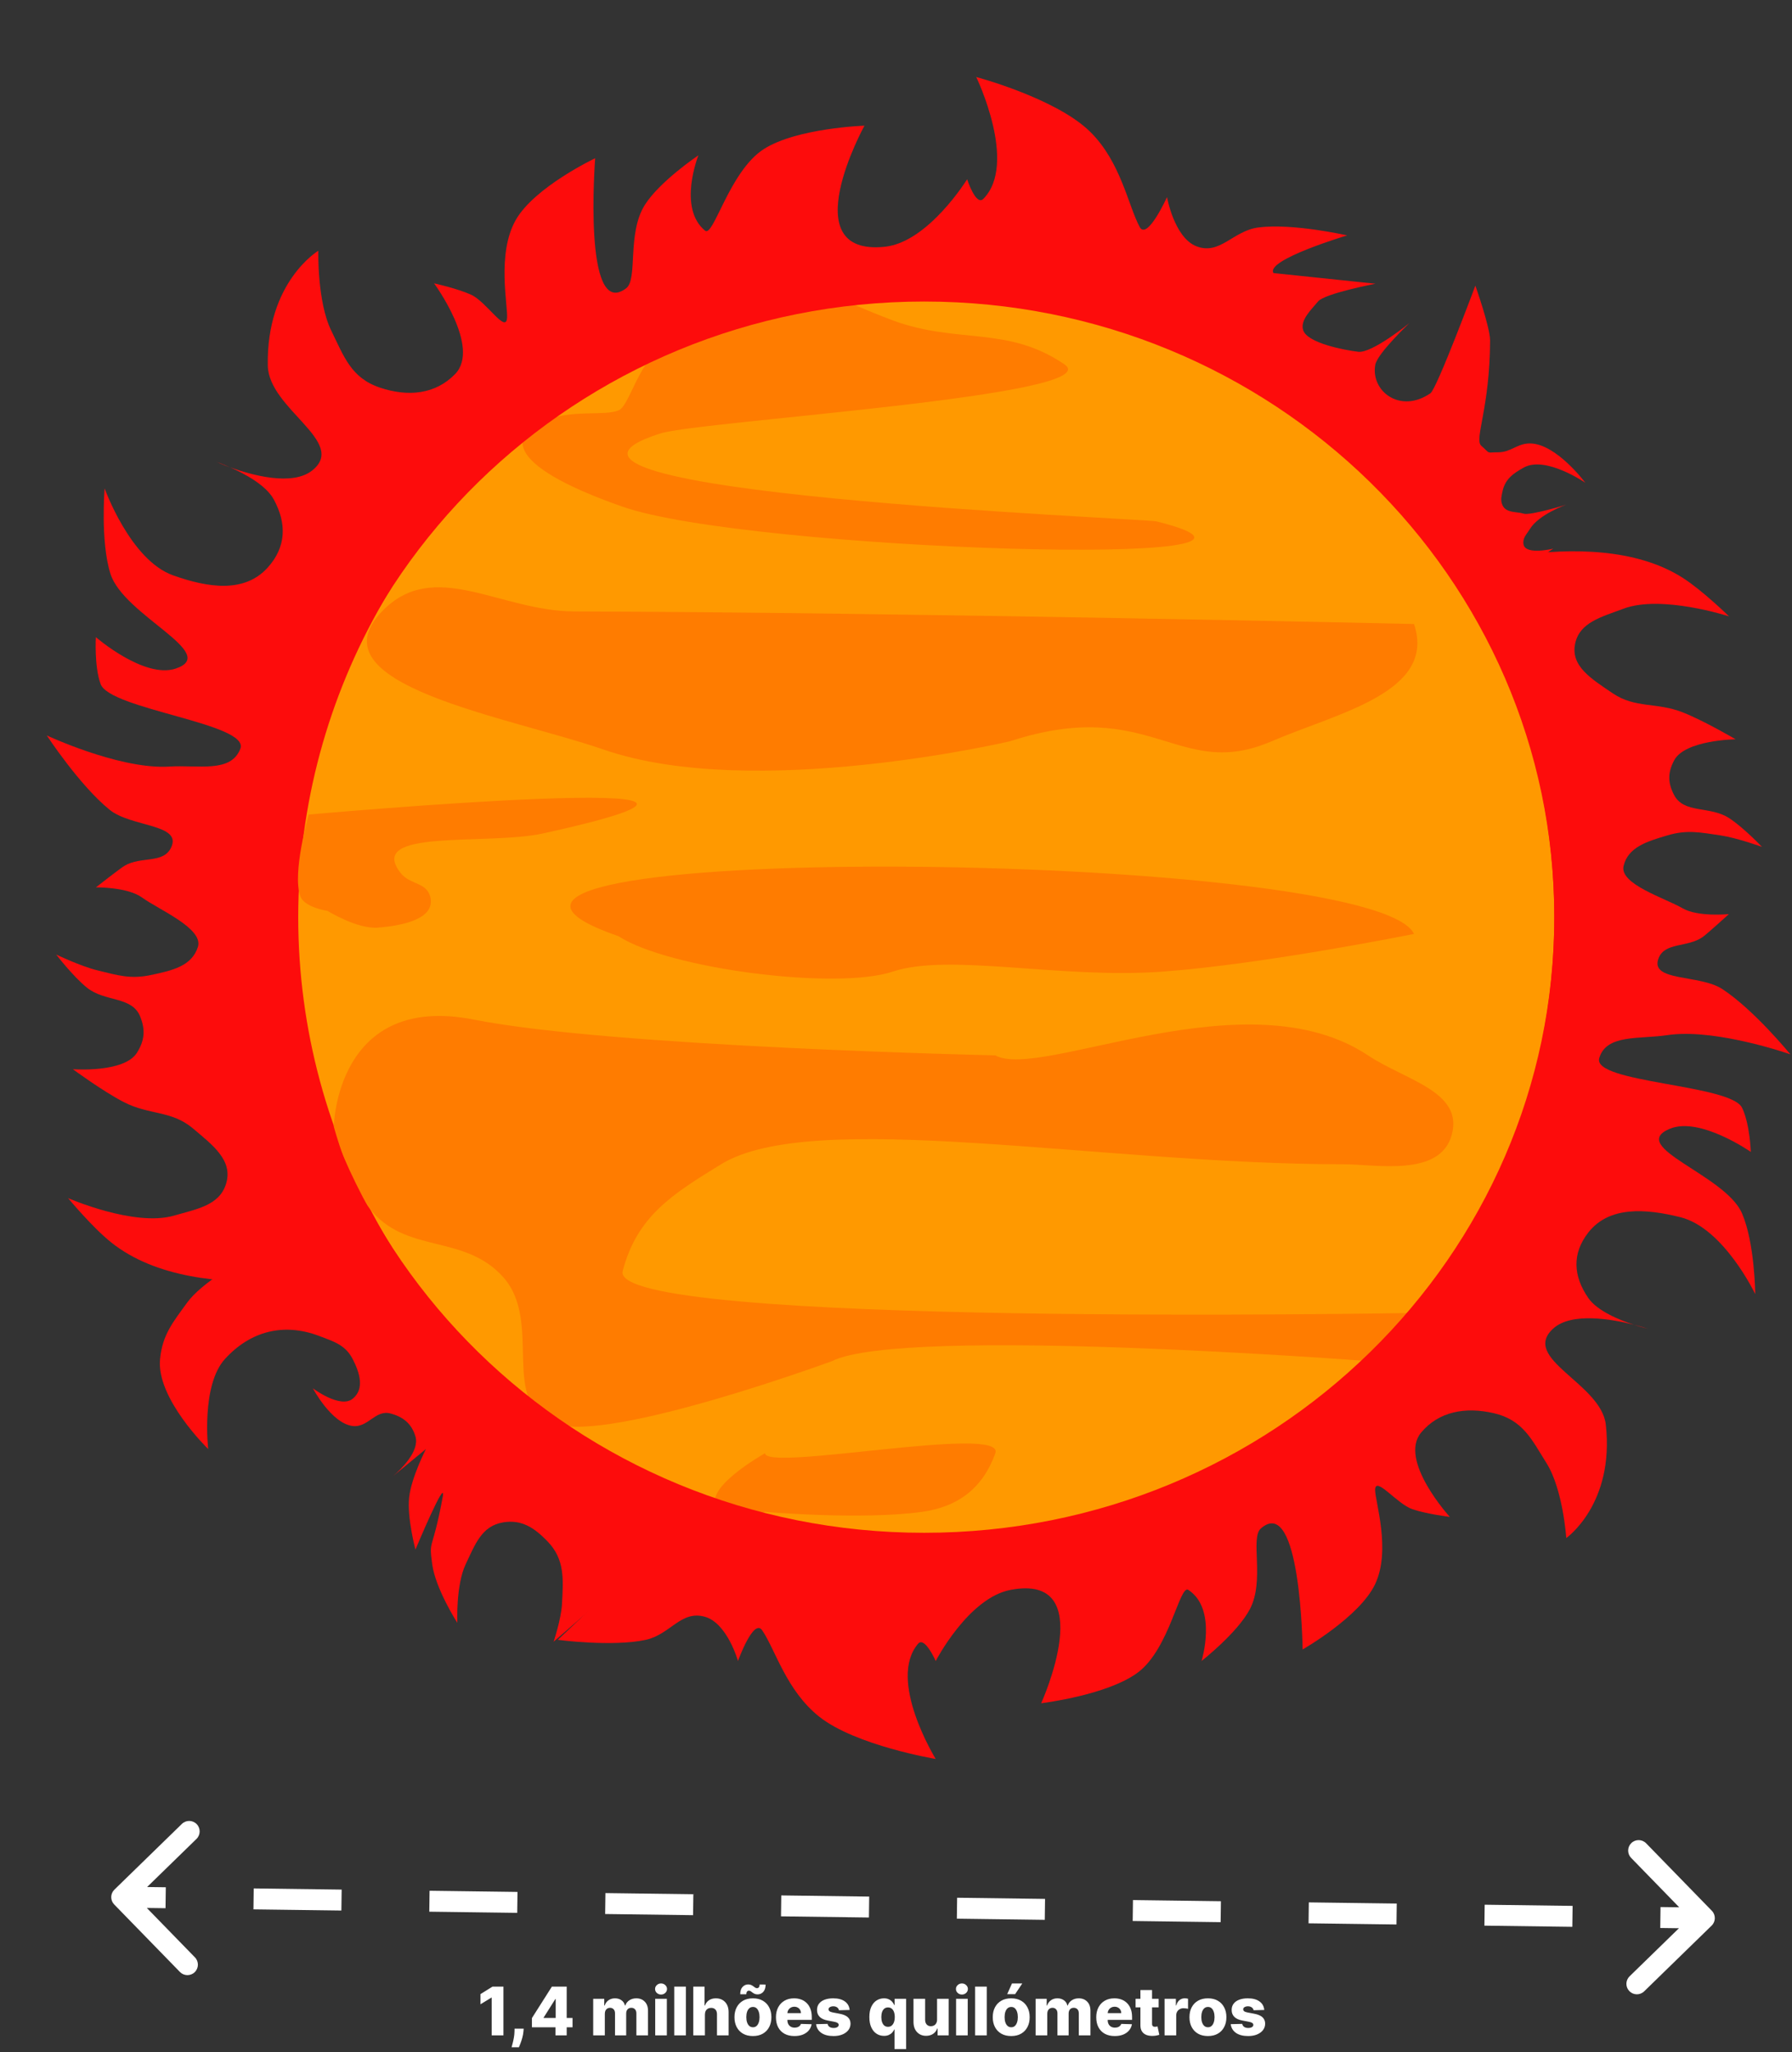 <svg width="428" height="490" viewBox="0 0 428 490" fill="none" xmlns="http://www.w3.org/2000/svg">
<rect x="0" y="0" width="428" height="490" fill="#333333" stroke="none"/>
<path d="M133.227 391.564L145.821 379.638L339.454 138C339.454 138 379.642 123.685 401.939 138C406.729 141.075 412.959 147.174 412.959 147.174C412.959 147.174 396.842 141.938 387.771 145.339C382.418 147.346 377.343 148.598 376.227 153.596C375.007 159.057 380.122 162.106 385.147 165.522C390.571 169.208 395.683 167.626 401.939 170.109C407.124 172.166 414.534 176.53 414.534 176.53C414.534 176.53 402.403 176.674 399.84 181.576C398.307 184.509 398.308 186.9 399.84 189.832C402.202 194.351 408.398 192.373 412.959 195.337C416.448 197.603 420.831 202.217 420.831 202.217C420.831 202.217 414.886 200.059 410.86 199.465C406.011 198.749 402.925 198.088 398.266 199.465C393.294 200.934 388.813 202.307 387.771 206.804C386.77 211.122 397.7 214.459 401.9 216.895C405.522 218.996 412.92 218.271 412.92 218.271C412.92 218.271 407.672 223.056 406.623 223.776C402.942 226.299 397.613 224.944 396.128 228.821C393.973 234.447 405.905 232.613 411.345 236.16C418.903 241.089 427.613 251.756 427.613 251.756C427.613 251.756 410.773 245.821 399.276 247.036L398.227 247.169C391.512 248.174 383.61 246.896 381.959 252.673C380.272 258.577 413.334 258.91 416.068 264.506C417.947 268.352 418.167 275.056 418.167 275.056C418.167 275.056 405.914 266.494 398.751 269.552C388.623 273.875 412.101 280.512 416.068 289.734C419.128 296.848 419.217 308.999 419.217 308.999C419.217 308.999 411.716 293.246 401.375 290.652C392.953 288.538 384.262 287.988 379.335 294.321C375.418 299.357 375.749 304.695 379.335 309.917C381.468 313.021 386.732 315.171 390.208 316.309C392.208 316.817 393.504 317.256 393.504 317.256C393.504 317.256 392.129 316.937 390.208 316.309C385.076 315.003 375.309 313.238 370.939 317.256C363.108 324.456 382.439 330.302 383.534 340.19C385.633 359.161 374.088 367.253 374.088 367.253C374.088 367.253 373.315 355.648 369.365 349.364C365.873 343.809 363.783 339.052 356.771 337.438C349.938 335.865 343.643 337.051 339.454 342.025C333.88 348.644 346.276 362.208 346.276 362.208C346.276 362.208 340.689 361.511 337.355 360.373C333.59 359.088 328.434 352.253 328.434 355.786C328.434 358.538 332.271 370.15 328.434 378.262C324.725 386.105 311.118 393.858 311.118 393.858C311.118 393.858 310.683 356.625 301.147 364.96C298.524 367.253 302.131 377.336 298.524 384.225C295.553 389.898 286.979 396.61 286.979 396.61C286.979 396.61 290.817 384.219 283.831 379.638C281.732 378.262 279.363 393.692 271.761 399.362C264.463 404.806 248.672 406.701 248.672 406.701C248.672 406.701 262.84 375.51 241.326 379.638C231.268 381.568 223.484 396.61 223.484 396.61C223.484 396.61 220.86 390.647 219.286 392.482C211.843 401.156 223.484 420.003 223.484 420.003C223.484 420.003 204.381 416.82 195.672 409.912C187.785 403.656 185.177 393.858 182.029 389.271C179.981 386.288 176.256 396.61 176.256 396.61C176.256 396.61 173.729 387.6 168.385 386.06C162.635 384.403 160.097 390.301 154.217 391.564C146.256 393.274 133.227 391.564 133.227 391.564Z" fill="#FD0C0C"/>
<path d="M321.752 56.208C321.752 56.208 302.144 62.064 304.165 65.201L328.52 67.749C328.52 67.749 316.354 70.085 314.806 71.979C313.22 73.919 310.507 76.387 311.234 78.799C312.181 81.944 321.241 83.625 324.414 83.999C327.713 84.389 336.615 77.155 336.615 77.155C336.615 77.155 328.953 84.391 328.466 87.131C327.354 93.387 334.414 98.888 341.644 93.902C343.169 92.85 352.374 68.205 352.374 68.205C352.374 68.205 355.899 78.147 355.89 81.29C355.845 97.528 352.031 104.901 353.79 106.438C356.132 108.485 354.768 108.007 357.846 107.998C360.923 107.989 362.388 105.839 365.465 105.881C371.731 105.966 378.634 115.271 378.634 115.271C378.634 115.271 369.14 108.739 363.926 111.647C361.327 113.096 359.446 114.445 358.834 117.424C358.588 118.626 358.36 119.44 358.826 120.566C359.661 122.589 362.374 122.128 363.895 122.647C365.416 123.167 374.052 120.523 374.052 120.523C374.052 120.523 367.561 122.801 365.408 126.309C364.598 127.629 363.616 128.447 363.875 129.98C364.322 132.628 370.977 131.008 370.977 131.008L357.756 139.95L300.487 83.67C273.617 136.399 138.713 271.026 89.704 302.282C89.704 302.282 47.749 313.603 26.543 296.652C21.988 293.011 16.258 286.084 16.258 286.084C16.258 286.084 32.062 293.001 41.547 290.268C47.146 288.656 52.392 287.806 53.985 282.691C55.726 277.101 50.839 273.458 46.077 269.44C40.938 265.103 35.623 266.293 29.53 263.139C24.481 260.525 17.398 255.302 17.398 255.302C17.398 255.302 29.673 256.244 32.719 251.359C34.541 248.436 34.764 245.941 33.487 242.742C31.52 237.813 25.073 239.318 20.739 235.814C17.423 233.134 13.422 227.924 13.422 227.924C13.422 227.924 19.23 230.712 23.244 231.695C28.08 232.879 31.137 233.847 35.975 232.829C41.137 231.744 45.794 230.714 47.266 226.115C48.679 221.698 37.942 217.23 33.923 214.309C30.457 211.79 22.912 211.88 22.912 211.88C22.912 211.88 28.662 207.359 29.79 206.702C33.745 204.4 39.006 206.295 40.868 202.382C43.569 196.704 31.337 197.543 26.168 193.35C18.987 187.525 11.176 175.607 11.176 175.607C11.176 175.607 27.645 183.319 39.38 183.087L40.453 183.042C47.333 182.598 55.202 184.644 57.408 178.763C59.663 172.753 26.274 169.427 24.031 163.339C22.49 159.156 22.891 152.139 22.891 152.139C22.891 152.139 34.48 162.179 42.005 159.633C52.645 156.034 29.53 146.99 26.378 137.008C23.947 129.307 24.988 116.616 24.988 116.616C24.988 116.616 31.105 133.734 41.316 137.374C49.632 140.339 58.366 141.696 63.935 135.53C68.364 130.626 68.526 125.025 65.386 119.252C63.519 115.819 58.398 113.101 54.99 111.601C53.017 110.89 51.747 110.315 51.747 110.315C51.747 110.315 53.108 110.772 54.99 111.601C60.057 113.426 69.765 116.148 74.556 112.348C83.141 105.539 64.145 97.696 63.959 87.276C63.602 67.286 76.025 59.88 76.025 59.88C76.025 59.88 75.726 72.063 79.134 78.977C82.147 85.09 83.817 90.243 90.755 92.56C97.516 94.817 103.988 94.147 108.686 89.332C114.936 82.926 103.668 67.652 103.668 67.652C103.668 67.652 109.25 68.883 112.514 70.371C116.201 72.051 120.776 79.65 121.105 75.963C121.361 73.09 118.563 60.624 123.196 52.503C127.676 44.651 142.151 37.786 142.151 37.786C142.151 37.786 139.127 76.686 149.541 68.846C152.406 66.689 149.698 55.84 153.985 48.974C157.515 43.321 166.807 37.088 166.807 37.088C166.807 37.088 161.774 49.675 168.41 55.086C170.404 56.711 174.234 40.82 182.445 35.587C190.329 30.562 206.467 30.007 206.467 30.007C206.467 30.007 189.243 61.286 211.375 58.916C221.721 57.808 230.988 42.809 230.988 42.809C230.988 42.809 233.086 49.269 234.848 47.496C243.178 39.113 233.165 18.392 233.165 18.392C233.165 18.392 252.179 23.436 260.339 31.431C267.729 38.671 269.454 49.133 272.209 54.204C274.001 57.502 278.727 47.064 278.727 47.064C278.727 47.064 280.443 56.696 285.702 58.785C291.36 61.033 294.474 55.105 300.535 54.316C308.741 53.249 321.752 56.208 321.752 56.208Z" fill="#FD0C0C"/>
<path d="M38.226 324.5C38.807 318.678 41.288 315.735 44.726 311C51.249 302.016 80.226 289.5 80.226 289.5L166.226 362.5L132.226 392C132.226 392 134.039 386.596 134.226 383C134.538 376.993 134.924 372.308 130.726 368C127.613 364.805 124.632 362.797 120.226 363.5C115.038 364.328 113.487 368.758 111.226 373.5C108.849 378.485 109.226 387.5 109.226 387.5C109.226 387.5 104.019 379.395 103.226 373.5C102.383 367.232 103.226 371 105.726 357.5C106.728 352.09 99.226 370 99.226 370C99.226 370 97.179 362.386 97.726 357.5C98.255 352.775 101.726 346 101.726 346L93.853 352.484C93.467 352.814 93.226 353 93.226 353L93.853 352.484C95.592 350.996 100.286 346.573 99.226 343C98.322 339.953 96.302 338.302 93.226 337.5C89.641 336.565 87.903 340.955 84.226 340.5C79.154 339.873 74.726 331.5 74.726 331.5C74.726 331.5 81.239 336.408 84.226 334C87.115 331.672 85.934 327.793 84.226 324.5C82.48 321.135 79.771 320.345 76.226 319C67.769 315.792 59.818 317.814 53.726 324.5C47.974 330.813 49.726 346 49.726 346C49.726 346 37.281 333.975 38.226 324.5Z" fill="#FD0C0C"/>
<circle cx="221.227" cy="219" r="150" fill="#FF9900"/>
<path d="M220.226 361C205.726 363 182.726 361 182.726 361C182.726 361 174.933 363.365 171.726 360.5C166.654 355.969 182.726 347 182.726 347C182.726 351.5 240.226 340 237.726 347C234.782 355.242 228.896 359.804 220.226 361Z" fill="#FF7C00"/>
<path d="M326.726 325C326.726 325 215.726 316.5 198.726 325C198.726 325 145.726 344.5 132.726 340C119.011 335.252 129.852 315.862 120.226 305C110.901 294.477 96.865 299.593 88.226 288.5C83.122 281.946 79.726 269 79.726 269C79.726 269 80.226 236.934 113.226 243.467C146.226 250 237.726 252 237.726 252C248.504 258.032 297.791 232.744 326.726 252C335.695 257.969 349.599 260.617 346.726 271C343.922 281.134 328.726 278 320.726 278C262.733 278 194.226 264.5 172.226 278C160.684 285.083 152.124 290.391 148.726 303.5C145.226 317 337.726 313.5 337.726 313.5L332.726 319.5L326.726 325Z" fill="#FF7C00"/>
<path d="M277.726 232C253.189 233.798 226.726 227.5 213.226 232C199.726 236.5 159.641 231.325 147.726 223.544C80.726 200.5 328.119 202.484 337.726 223C337.726 223 301.934 230.226 277.726 232Z" fill="#FF7C00"/>
<path d="M303.726 177C281.307 186.651 275.009 165.97 241.226 177C241.226 177 180.04 191.367 144.226 179C121.179 171.042 74.324 163.573 91.226 146C103.679 133.053 119.262 145.95 137.226 146C215.535 146.219 337.726 149 337.726 149C343.165 165.318 319.525 170.198 303.726 177Z" fill="#FF7C00"/>
<path d="M276.226 124.5C322.226 136 178.726 131.5 148.726 121C118.726 110.5 122.858 103.309 129.726 100.5C136.594 97.691 144.226 99.4 147.726 98C150.226 97 152.242 87.415 157.726 83C162.98 78.771 173.726 76.5 173.726 76.5L198.726 70.5C198.726 70.5 207.478 74.375 213.226 76.5C228.729 82.231 240.57 77.689 254.226 87C265.226 94.5 167.226 100.5 157.726 103.5C113.118 117.586 273.316 123.772 276.226 124.5Z" fill="#FF7C00"/>
<path d="M129.726 199C202.726 182.972 73.726 194.5 73.726 194.5C73.726 194.5 69.726 208.5 71.726 214C72.711 216.709 78.226 217.5 78.226 217.5C78.226 217.5 85.301 221.879 90.226 221.5C95.902 221.063 104.27 219.479 102.726 214C101.783 210.654 97.885 211.225 95.726 208.5C87.163 197.696 116.26 201.957 129.726 199Z" fill="#FF7C00"/>
<path d="M376.227 219C376.227 302.844 306.711 371 220.727 371C134.742 371 65.227 302.844 65.227 219C65.227 135.156 134.742 67 220.727 67C306.711 67 376.227 135.156 376.227 219Z" stroke="#FD0C0C" stroke-width="10"/>
<path d="M27.322 451.209C26.333 452.173 26.312 453.756 27.275 454.745L42.974 470.864C43.937 471.853 45.52 471.874 46.509 470.91C47.498 469.947 47.519 468.364 46.556 467.375L32.602 453.047L46.93 439.093C47.919 438.13 47.94 436.547 46.976 435.558C46.013 434.569 44.43 434.548 43.441 435.511L27.322 451.209ZM408.811 459.791C409.8 458.828 409.821 457.245 408.857 456.256L393.159 440.137C392.196 439.148 390.613 439.127 389.624 440.091C388.635 441.054 388.614 442.637 389.577 443.626L403.531 457.954L389.203 471.908C388.214 472.871 388.193 474.454 389.156 475.443C390.12 476.432 391.703 476.453 392.692 475.49L408.811 459.791ZM29.033 455.5L39.533 455.639L39.599 450.64L29.099 450.501L29.033 455.5ZM60.533 455.917L81.533 456.195L81.6 451.195L60.599 450.917L60.533 455.917ZM102.533 456.472L123.533 456.75L123.599 451.751L102.599 451.473L102.533 456.472ZM144.533 457.028L165.533 457.306L165.599 452.306L144.599 452.028L144.533 457.028ZM186.533 457.584L207.533 457.861L207.599 452.862L186.599 452.584L186.533 457.584ZM228.533 458.139L249.533 458.417L249.599 453.417L228.599 453.14L228.533 458.139ZM270.533 458.695L291.533 458.972L291.599 453.973L270.599 453.695L270.533 458.695ZM312.533 459.25L333.533 459.528L333.599 454.528L312.599 454.251L312.533 459.25ZM354.533 459.806L375.533 460.084L375.599 455.084L354.599 454.806L354.533 459.806ZM396.533 460.361L407.033 460.5L407.099 455.501L396.599 455.362L396.533 460.361Z" fill="white"/>
<path d="M120.239 474.364V486H117.432V476.989H117.364L114.761 478.58V476.148L117.631 474.364H120.239ZM125.075 484.409L125.024 485.04C124.979 485.562 124.886 486.072 124.746 486.568C124.609 487.068 124.464 487.517 124.308 487.915C124.153 488.313 124.03 488.621 123.939 488.841H122.189C122.25 488.621 122.331 488.313 122.433 487.915C122.539 487.517 122.638 487.068 122.729 486.568C122.82 486.068 122.871 485.561 122.882 485.045L122.893 484.409H125.075ZM127.044 484.068V481.875L131.811 474.364H133.76V477.341H132.629L129.839 481.761V481.852H136.743V484.068H127.044ZM132.663 486V483.398L132.72 482.438V474.364H135.351V486H132.663ZM141.678 486V477.273H144.32V478.875H144.416C144.598 478.345 144.905 477.926 145.337 477.619C145.768 477.312 146.284 477.159 146.882 477.159C147.488 477.159 148.007 477.314 148.439 477.625C148.871 477.936 149.145 478.352 149.263 478.875H149.354C149.517 478.356 149.835 477.941 150.308 477.631C150.782 477.316 151.34 477.159 151.984 477.159C152.81 477.159 153.481 477.424 153.996 477.955C154.511 478.481 154.768 479.205 154.768 480.125V486H151.99V480.761C151.99 480.326 151.878 479.994 151.655 479.767C151.431 479.536 151.142 479.42 150.786 479.42C150.403 479.42 150.102 479.545 149.882 479.795C149.666 480.042 149.558 480.373 149.558 480.79V486H146.888V480.733C146.888 480.328 146.778 480.008 146.558 479.773C146.339 479.538 146.049 479.42 145.689 479.42C145.446 479.42 145.232 479.479 145.047 479.597C144.861 479.71 144.715 479.873 144.609 480.085C144.507 480.297 144.456 480.547 144.456 480.835V486H141.678ZM156.49 486V477.273H159.268V486H156.49ZM157.882 476.256C157.492 476.256 157.157 476.127 156.876 475.869C156.596 475.608 156.456 475.294 156.456 474.926C156.456 474.562 156.596 474.252 156.876 473.994C157.157 473.733 157.492 473.602 157.882 473.602C158.276 473.602 158.611 473.733 158.888 473.994C159.168 474.252 159.308 474.562 159.308 474.926C159.308 475.294 159.168 475.608 158.888 475.869C158.611 476.127 158.276 476.256 157.882 476.256ZM163.815 474.364V486H161.037V474.364H163.815ZM168.362 481.023V486H165.584V474.364H168.271V478.875H168.368C168.565 478.337 168.887 477.917 169.334 477.614C169.785 477.311 170.336 477.159 170.987 477.159C171.601 477.159 172.135 477.295 172.589 477.568C173.044 477.837 173.396 478.218 173.646 478.71C173.9 479.203 174.025 479.778 174.021 480.438V486H171.243V480.983C171.247 480.498 171.125 480.119 170.879 479.847C170.633 479.574 170.286 479.438 169.839 479.438C169.548 479.438 169.29 479.502 169.067 479.631C168.847 479.756 168.675 479.936 168.55 480.17C168.429 480.405 168.366 480.689 168.362 481.023ZM179.83 486.165C178.913 486.165 178.125 485.977 177.466 485.602C176.811 485.223 176.305 484.697 175.949 484.023C175.597 483.345 175.42 482.559 175.42 481.665C175.42 480.767 175.597 479.981 175.949 479.307C176.305 478.629 176.811 478.102 177.466 477.727C178.125 477.348 178.913 477.159 179.83 477.159C180.746 477.159 181.532 477.348 182.188 477.727C182.847 478.102 183.352 478.629 183.705 479.307C184.061 479.981 184.239 480.767 184.239 481.665C184.239 482.559 184.061 483.345 183.705 484.023C183.352 484.697 182.847 485.223 182.188 485.602C181.532 485.977 180.746 486.165 179.83 486.165ZM179.847 484.068C180.18 484.068 180.462 483.966 180.693 483.761C180.924 483.557 181.1 483.273 181.222 482.909C181.347 482.545 181.409 482.125 181.409 481.648C181.409 481.163 181.347 480.739 181.222 480.375C181.1 480.011 180.924 479.727 180.693 479.523C180.462 479.318 180.18 479.216 179.847 479.216C179.502 479.216 179.21 479.318 178.972 479.523C178.737 479.727 178.557 480.011 178.432 480.375C178.311 480.739 178.25 481.163 178.25 481.648C178.25 482.125 178.311 482.545 178.432 482.909C178.557 483.273 178.737 483.557 178.972 483.761C179.21 483.966 179.502 484.068 179.847 484.068ZM178.244 476.193L176.795 476.182C176.795 475.413 176.979 474.831 177.347 474.438C177.714 474.044 178.161 473.845 178.688 473.841C178.968 473.841 179.206 473.886 179.403 473.977C179.604 474.064 179.78 474.169 179.932 474.29C180.087 474.407 180.231 474.511 180.364 474.602C180.5 474.689 180.644 474.733 180.795 474.733C181.011 474.729 181.17 474.65 181.273 474.494C181.379 474.335 181.434 474.121 181.438 473.852L182.864 473.869C182.852 474.631 182.665 475.212 182.301 475.614C181.938 476.011 181.494 476.212 180.972 476.216C180.684 476.22 180.439 476.176 180.239 476.085C180.038 475.994 179.864 475.89 179.716 475.773C179.572 475.655 179.434 475.553 179.301 475.466C179.169 475.375 179.023 475.33 178.864 475.33C178.678 475.33 178.528 475.405 178.415 475.557C178.301 475.705 178.244 475.917 178.244 476.193ZM189.741 486.165C188.829 486.165 188.041 485.985 187.378 485.625C186.719 485.261 186.211 484.744 185.855 484.074C185.503 483.4 185.327 482.598 185.327 481.67C185.327 480.769 185.505 479.981 185.861 479.307C186.217 478.629 186.719 478.102 187.366 477.727C188.014 477.348 188.777 477.159 189.656 477.159C190.277 477.159 190.846 477.256 191.361 477.449C191.876 477.642 192.321 477.928 192.696 478.307C193.071 478.686 193.363 479.153 193.571 479.71C193.779 480.263 193.884 480.898 193.884 481.614V482.307H186.298V480.693H191.298C191.295 480.398 191.224 480.134 191.088 479.903C190.952 479.672 190.764 479.492 190.526 479.364C190.291 479.231 190.02 479.165 189.713 479.165C189.402 479.165 189.124 479.235 188.878 479.375C188.632 479.511 188.437 479.699 188.293 479.938C188.149 480.172 188.073 480.439 188.065 480.739V482.381C188.065 482.737 188.135 483.049 188.276 483.318C188.416 483.583 188.615 483.79 188.872 483.938C189.13 484.085 189.437 484.159 189.793 484.159C190.039 484.159 190.262 484.125 190.463 484.057C190.664 483.989 190.836 483.888 190.98 483.756C191.124 483.623 191.232 483.46 191.304 483.267L193.855 483.341C193.749 483.913 193.516 484.411 193.156 484.835C192.8 485.256 192.332 485.583 191.753 485.818C191.173 486.049 190.503 486.165 189.741 486.165ZM202.922 479.938L200.371 480.006C200.344 479.824 200.272 479.663 200.155 479.523C200.037 479.379 199.884 479.267 199.695 479.188C199.509 479.104 199.293 479.062 199.047 479.062C198.725 479.062 198.45 479.127 198.223 479.256C198 479.384 197.89 479.559 197.893 479.778C197.89 479.949 197.958 480.097 198.098 480.222C198.242 480.347 198.498 480.447 198.865 480.523L200.547 480.841C201.418 481.008 202.066 481.284 202.49 481.67C202.918 482.057 203.134 482.568 203.138 483.205C203.134 483.803 202.956 484.324 202.604 484.767C202.255 485.21 201.778 485.555 201.172 485.801C200.566 486.044 199.873 486.165 199.092 486.165C197.846 486.165 196.863 485.909 196.143 485.398C195.428 484.883 195.018 484.193 194.916 483.33L197.661 483.261C197.721 483.58 197.878 483.822 198.132 483.989C198.386 484.155 198.71 484.239 199.104 484.239C199.46 484.239 199.75 484.172 199.973 484.04C200.196 483.907 200.31 483.731 200.314 483.511C200.31 483.314 200.223 483.157 200.053 483.04C199.882 482.919 199.615 482.824 199.251 482.756L197.729 482.466C196.854 482.307 196.202 482.013 195.774 481.585C195.346 481.153 195.134 480.604 195.138 479.938C195.134 479.354 195.289 478.856 195.604 478.443C195.918 478.027 196.365 477.708 196.945 477.489C197.524 477.269 198.208 477.159 198.996 477.159C200.178 477.159 201.109 477.407 201.791 477.903C202.473 478.396 202.85 479.074 202.922 479.938ZM213.642 489.273V484.585H213.585C213.468 484.854 213.301 485.106 213.085 485.341C212.869 485.576 212.598 485.765 212.273 485.909C211.951 486.053 211.57 486.125 211.131 486.125C210.487 486.125 209.902 485.958 209.375 485.625C208.848 485.292 208.428 484.792 208.114 484.125C207.799 483.458 207.642 482.631 207.642 481.642C207.642 480.616 207.805 479.771 208.131 479.108C208.456 478.445 208.883 477.955 209.409 477.636C209.939 477.318 210.509 477.159 211.119 477.159C211.578 477.159 211.97 477.239 212.295 477.398C212.621 477.553 212.89 477.754 213.102 478C213.314 478.246 213.475 478.502 213.585 478.767H213.67V477.273H216.42V489.273H213.642ZM212.097 483.96C212.434 483.96 212.722 483.866 212.96 483.676C213.199 483.483 213.383 483.212 213.511 482.864C213.64 482.515 213.705 482.106 213.705 481.636C213.705 481.159 213.64 480.748 213.511 480.403C213.386 480.059 213.203 479.794 212.96 479.608C212.722 479.422 212.434 479.33 212.097 479.33C211.752 479.33 211.46 479.424 211.222 479.614C210.983 479.803 210.801 480.07 210.676 480.415C210.555 480.759 210.494 481.167 210.494 481.636C210.494 482.106 210.557 482.515 210.682 482.864C210.807 483.212 210.987 483.483 211.222 483.676C211.46 483.866 211.752 483.96 212.097 483.96ZM223.808 482.233V477.273H226.581V486H223.933V484.375H223.842C223.649 484.909 223.32 485.333 222.854 485.648C222.392 485.958 221.833 486.114 221.178 486.114C220.583 486.114 220.06 485.977 219.609 485.705C219.159 485.432 218.808 485.051 218.558 484.562C218.308 484.07 218.181 483.494 218.178 482.835V477.273H220.956V482.29C220.96 482.763 221.085 483.136 221.331 483.409C221.577 483.682 221.912 483.818 222.337 483.818C222.613 483.818 222.861 483.758 223.081 483.636C223.304 483.511 223.481 483.331 223.609 483.097C223.742 482.858 223.808 482.57 223.808 482.233ZM228.349 486V477.273H231.128V486H228.349ZM229.741 476.256C229.351 476.256 229.016 476.127 228.736 475.869C228.455 475.608 228.315 475.294 228.315 474.926C228.315 474.562 228.455 474.252 228.736 473.994C229.016 473.733 229.351 473.602 229.741 473.602C230.135 473.602 230.471 473.733 230.747 473.994C231.027 474.252 231.168 474.562 231.168 474.926C231.168 475.294 231.027 475.608 230.747 475.869C230.471 476.127 230.135 476.256 229.741 476.256ZM235.675 474.364V486H232.896V474.364H235.675ZM241.517 486.165C240.6 486.165 239.813 485.977 239.153 485.602C238.498 485.223 237.992 484.697 237.636 484.023C237.284 483.345 237.108 482.559 237.108 481.665C237.108 480.767 237.284 479.981 237.636 479.307C237.992 478.629 238.498 478.102 239.153 477.727C239.813 477.348 240.6 477.159 241.517 477.159C242.434 477.159 243.22 477.348 243.875 477.727C244.534 478.102 245.04 478.629 245.392 479.307C245.748 479.981 245.926 480.767 245.926 481.665C245.926 482.559 245.748 483.345 245.392 484.023C245.04 484.697 244.534 485.223 243.875 485.602C243.22 485.977 242.434 486.165 241.517 486.165ZM241.534 484.068C241.867 484.068 242.15 483.966 242.381 483.761C242.612 483.557 242.788 483.273 242.909 482.909C243.034 482.545 243.097 482.125 243.097 481.648C243.097 481.163 243.034 480.739 242.909 480.375C242.788 480.011 242.612 479.727 242.381 479.523C242.15 479.318 241.867 479.216 241.534 479.216C241.189 479.216 240.898 479.318 240.659 479.523C240.424 479.727 240.244 480.011 240.119 480.375C239.998 480.739 239.938 481.163 239.938 481.648C239.938 482.125 239.998 482.545 240.119 482.909C240.244 483.273 240.424 483.557 240.659 483.761C240.898 483.966 241.189 484.068 241.534 484.068ZM240.557 476.165L241.705 473.602H244.165L242.449 476.165H240.557ZM247.349 486V477.273H249.991V478.875H250.088C250.27 478.345 250.577 477.926 251.009 477.619C251.44 477.312 251.955 477.159 252.554 477.159C253.16 477.159 253.679 477.314 254.111 477.625C254.543 477.936 254.817 478.352 254.935 478.875H255.026C255.188 478.356 255.507 477.941 255.98 477.631C256.454 477.316 257.012 477.159 257.656 477.159C258.482 477.159 259.152 477.424 259.668 477.955C260.183 478.481 260.44 479.205 260.44 480.125V486H257.662V480.761C257.662 480.326 257.55 479.994 257.327 479.767C257.103 479.536 256.813 479.42 256.457 479.42C256.075 479.42 255.774 479.545 255.554 479.795C255.338 480.042 255.23 480.373 255.23 480.79V486H252.56V480.733C252.56 480.328 252.45 480.008 252.23 479.773C252.01 479.538 251.721 479.42 251.361 479.42C251.118 479.42 250.904 479.479 250.719 479.597C250.533 479.71 250.387 479.873 250.281 480.085C250.179 480.297 250.128 480.547 250.128 480.835V486H247.349ZM266.241 486.165C265.329 486.165 264.541 485.985 263.878 485.625C263.219 485.261 262.711 484.744 262.355 484.074C262.003 483.4 261.827 482.598 261.827 481.67C261.827 480.769 262.005 479.981 262.361 479.307C262.717 478.629 263.219 478.102 263.866 477.727C264.514 477.348 265.277 477.159 266.156 477.159C266.777 477.159 267.346 477.256 267.861 477.449C268.376 477.642 268.821 477.928 269.196 478.307C269.571 478.686 269.863 479.153 270.071 479.71C270.279 480.263 270.384 480.898 270.384 481.614V482.307H262.798V480.693H267.798C267.795 480.398 267.724 480.134 267.588 479.903C267.452 479.672 267.264 479.492 267.026 479.364C266.791 479.231 266.52 479.165 266.213 479.165C265.902 479.165 265.624 479.235 265.378 479.375C265.132 479.511 264.937 479.699 264.793 479.938C264.649 480.172 264.573 480.439 264.565 480.739V482.381C264.565 482.737 264.635 483.049 264.776 483.318C264.916 483.583 265.115 483.79 265.372 483.938C265.63 484.085 265.937 484.159 266.293 484.159C266.539 484.159 266.762 484.125 266.963 484.057C267.164 483.989 267.336 483.888 267.48 483.756C267.624 483.623 267.732 483.46 267.804 483.267L270.355 483.341C270.249 483.913 270.016 484.411 269.656 484.835C269.3 485.256 268.832 485.583 268.253 485.818C267.673 486.049 267.003 486.165 266.241 486.165ZM276.729 477.273V479.318H271.223V477.273H276.729ZM272.376 475.182H275.155V483.256C275.155 483.426 275.181 483.564 275.234 483.67C275.291 483.773 275.373 483.847 275.479 483.892C275.585 483.934 275.712 483.955 275.859 483.955C275.965 483.955 276.077 483.945 276.195 483.926C276.316 483.903 276.407 483.884 276.467 483.869L276.888 485.875C276.755 485.913 276.568 485.96 276.325 486.017C276.087 486.074 275.801 486.11 275.467 486.125C274.816 486.155 274.257 486.08 273.791 485.898C273.329 485.712 272.975 485.424 272.729 485.034C272.486 484.644 272.369 484.153 272.376 483.562V475.182ZM278.146 486V477.273H280.845V478.864H280.936C281.095 478.288 281.355 477.86 281.714 477.58C282.074 477.295 282.493 477.153 282.97 477.153C283.099 477.153 283.232 477.163 283.368 477.182C283.504 477.197 283.631 477.222 283.749 477.256V479.67C283.616 479.625 283.442 479.589 283.226 479.562C283.014 479.536 282.824 479.523 282.658 479.523C282.328 479.523 282.031 479.597 281.766 479.744C281.504 479.888 281.298 480.091 281.146 480.352C280.999 480.61 280.925 480.913 280.925 481.261V486H278.146ZM288.501 486.165C287.585 486.165 286.797 485.977 286.138 485.602C285.482 485.223 284.977 484.697 284.621 484.023C284.268 483.345 284.092 482.559 284.092 481.665C284.092 480.767 284.268 479.981 284.621 479.307C284.977 478.629 285.482 478.102 286.138 477.727C286.797 477.348 287.585 477.159 288.501 477.159C289.418 477.159 290.204 477.348 290.859 477.727C291.518 478.102 292.024 478.629 292.376 479.307C292.732 479.981 292.911 480.767 292.911 481.665C292.911 482.559 292.732 483.345 292.376 484.023C292.024 484.697 291.518 485.223 290.859 485.602C290.204 485.977 289.418 486.165 288.501 486.165ZM288.518 484.068C288.852 484.068 289.134 483.966 289.365 483.761C289.596 483.557 289.772 483.273 289.893 482.909C290.018 482.545 290.081 482.125 290.081 481.648C290.081 481.163 290.018 480.739 289.893 480.375C289.772 480.011 289.596 479.727 289.365 479.523C289.134 479.318 288.852 479.216 288.518 479.216C288.174 479.216 287.882 479.318 287.643 479.523C287.409 479.727 287.229 480.011 287.104 480.375C286.982 480.739 286.922 481.163 286.922 481.648C286.922 482.125 286.982 482.545 287.104 482.909C287.229 483.273 287.409 483.557 287.643 483.761C287.882 483.966 288.174 484.068 288.518 484.068ZM301.953 479.938L299.402 480.006C299.375 479.824 299.304 479.663 299.186 479.523C299.069 479.379 298.915 479.267 298.726 479.188C298.54 479.104 298.324 479.062 298.078 479.062C297.756 479.062 297.482 479.127 297.254 479.256C297.031 479.384 296.921 479.559 296.925 479.778C296.921 479.949 296.989 480.097 297.129 480.222C297.273 480.347 297.529 480.447 297.896 480.523L299.578 480.841C300.449 481.008 301.097 481.284 301.521 481.67C301.949 482.057 302.165 482.568 302.169 483.205C302.165 483.803 301.987 484.324 301.635 484.767C301.286 485.21 300.809 485.555 300.203 485.801C299.597 486.044 298.904 486.165 298.124 486.165C296.877 486.165 295.894 485.909 295.175 485.398C294.459 484.883 294.05 484.193 293.947 483.33L296.692 483.261C296.752 483.58 296.91 483.822 297.163 483.989C297.417 484.155 297.741 484.239 298.135 484.239C298.491 484.239 298.781 484.172 299.004 484.04C299.228 483.907 299.341 483.731 299.345 483.511C299.341 483.314 299.254 483.157 299.084 483.04C298.913 482.919 298.646 482.824 298.283 482.756L296.76 482.466C295.885 482.307 295.233 482.013 294.805 481.585C294.377 481.153 294.165 480.604 294.169 479.938C294.165 479.354 294.321 478.856 294.635 478.443C294.949 478.027 295.396 477.708 295.976 477.489C296.555 477.269 297.239 477.159 298.027 477.159C299.209 477.159 300.141 477.407 300.822 477.903C301.504 478.396 301.881 479.074 301.953 479.938Z" fill="white"/>
</svg>
